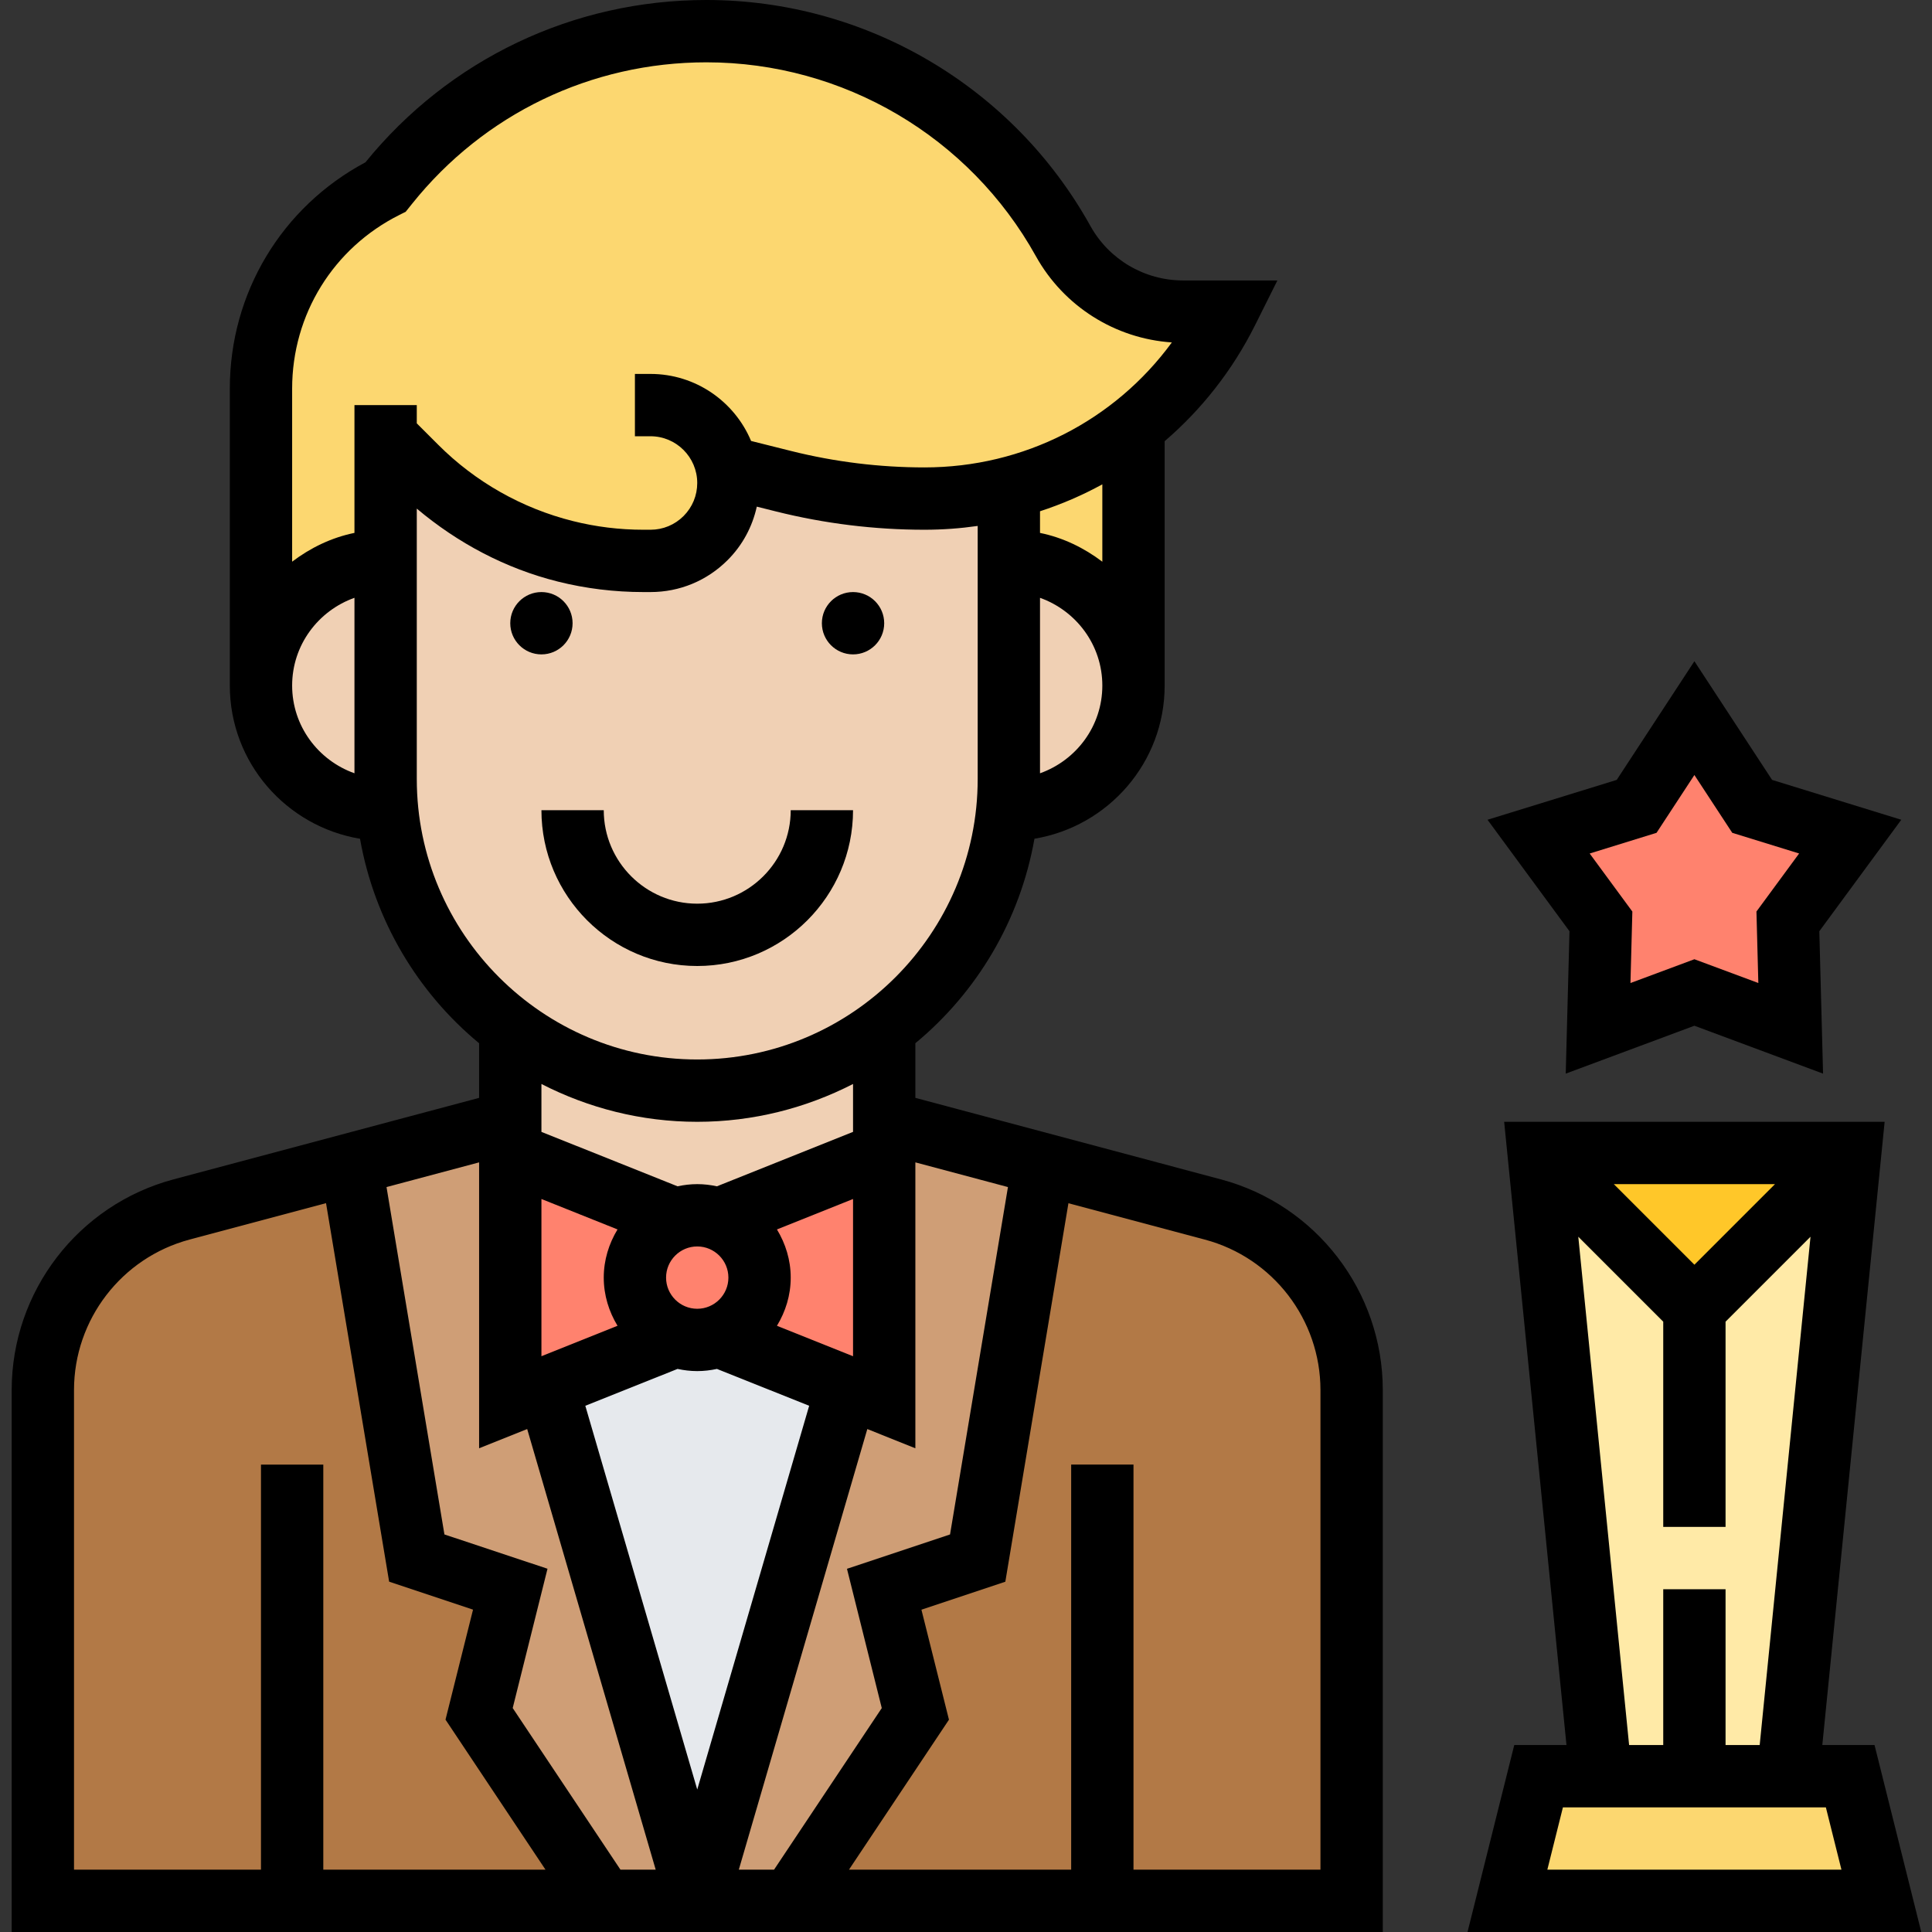 <svg height="496pt" viewBox="-3 0 496 496" width="496pt" xmlns="http://www.w3.org/2000/svg"><rect x="-3" y="0" width="496" height="496" fill="#333333" stroke="none"/><path d="m280 488h-80l32-48-8-32 24-8 16.879-101.121 43.52 11.602c20.961 5.598 35.602 24.641 35.602 46.398v131.121zm0 0" fill="#b27946"/><path d="m176 344c1.922 0 3.84-.32 5.52-.961l32.961 13.121-38.48 131.84-39.84-131.281 34.32-13.68c1.68.641 3.598.961 5.52.961zm0 0" fill="#e6e9ed"/><path d="m72 488h-64v-131.121c0-21.758 14.641-40.801 35.602-46.398l43.52-11.602 16.879 101.121 24 8-8 32 32 48zm0 0" fill="#b27946"/><path d="m176 488 38.48-131.84 9.52 3.84v-72l40.879 10.879-16.879 101.121-24 8 8 32-32 48zm0 0" fill="#cf9e76"/><path d="m136.16 356.719 39.84 131.281h-24l-32-48 8-32-24-8-16.879-101.121 40.879-10.879v72zm0 0" fill="#cf9e76"/><path d="m181.52 343.039c6.082-2.32 10.48-8.16 10.48-15.039 0-6.559-4.078-12.32-9.762-14.719l41.762-17.281v64l-9.52-3.84zm0 0" fill="#ff826e"/><path d="m128 296 42.48 16.961v.078c-6.082 2.242-10.48 8.082-10.48 14.961s4.398 12.719 10.48 15.039l-34.32 13.68-8.16 3.281zm0 0" fill="#ff826e"/><path d="m312 80h-11.281c-12.797 0-24.559-6.961-30.797-18.078-9.281-16.641-22.641-30.082-38.48-39.441-15.762-9.359-34.082-14.48-53.121-14.48-15.922 0-31.359 3.602-45.359 10.32-14 6.801-26.48 16.559-36.402 29.039l-.559.641c-9.762 4.961-17.762 12.398-23.359 21.359-5.52 8.961-8.641 19.441-8.641 30.402v76.238c0-17.68 14.32-32 32-32v-32l7.84 7.84c10.559 10.559 23.84 18.082 38.32 21.68 6.559 1.68 13.281 2.48 20 2.48h1.84c5.52 0 10.559-2.238 14.16-5.84 3.602-3.602 5.84-8.641 5.84-14.16 0-1.359-.16-2.719-.398-4h.398l14.238 3.52c11.762 2.961 23.922 4.48 36.082 4.48 7.441 0 14.719-.961 21.68-2.801v18.801c17.68 0 32 14.32 32 32v-66.688c9.887-7.777 18.176-17.672 24-29.312zm0 0" fill="#fcd770"/><g fill="#f0d0b4"><path d="m170.48 312.961-42.48-16.961v-32c28.641 14.238 38.16 16 48 16 18 0 34.641-6 48-16v32l-41.762 17.281c-1.918-.801-4-1.281-6.238-1.281-1.922 0-3.84.32-5.52 1.039zm0 0"/><path d="m288 176c0 17.68-14.32 32-32 32h-.398c.238-2.641.398-5.281.398-8v-56c17.68 0 32 14.32 32 32zm0 0"/><path d="m184 124c0-1.359-.16-2.719-.398-4h.398l14.238 3.52c11.762 2.961 23.922 4.48 36.082 4.48 7.441 0 14.719-.961 21.68-2.801v74.801c0 2.719-.16 5.359-.398 8-2.242 22.879-14.16 42.879-31.602 56-13.359 10-30 16-48 16-9.84 0-19.359-1.762-48-16-3.039-2.32-5.922-4.801-8.559-7.441-12.723-12.719-21.203-29.68-23.043-48.559-.238-2.641-.398-5.281-.398-8v-88l7.84 7.84c10.559 10.559 23.84 18.082 38.32 21.68 6.559 1.68 13.281 2.48 20 2.48h1.84c5.52 0 10.559-2.238 14.16-5.84 3.602-3.602 5.84-8.641 5.84-14.16zm0 0"/><path d="m96 144v56c0 2.719.16 5.359.398 8h-.398c-17.68 0-32-14.32-32-32s14.32-32 32-32zm0 0"/></g><path d="m192 328c0 6.879-4.398 12.719-10.48 15.039-1.68.641-3.598.961-5.52.961s-3.84-.32-5.52-.961c-6.082-2.32-10.48-8.16-10.48-15.039s4.398-12.719 10.48-14.961c1.68-.719 3.598-1.039 5.52-1.039 2.238 0 4.32.48 6.238 1.281 5.684 2.398 9.762 8.16 9.762 14.719zm0 0" fill="#ff826e"/><path d="m472 456 8 32h-96l8-32zm0 0" fill="#fcd770"/><path d="m432 336 40-40-16 160h-48l-16-160zm0 0" fill="#ffeaa7"/><path d="m472 296-40 40-40-40zm0 0" fill="#ffc729"/><path d="m472 214.801-16 21.758.719 27.441-24.719-9.199-24.719 9.199.719-27.441-16-21.758 25.199-7.762 14.801-22.641 14.801 22.641zm0 0" fill="#ff826e"/><path d="m398.969 275.633 33.031-12.297 33.031 12.297-.961-36.555 21.043-28.621-33.168-10.234-19.945-30.469-19.945 30.469-33.168 10.234 21.043 28.621zm23.312-61.824 9.719-14.84 9.719 14.84 17.168 5.305-10.957 14.902.484 18.352-16.414-6.102-16.414 6.109.484-18.352-10.957-14.902zm0 0"/><path d="m478.246 448h-13.406l16-160h-97.68l16 160h-13.406l-12 48h116.492zm-46.246-123.312-20.688-20.688h41.375zm-29.809-7.184 21.809 21.809v52.688h16v-52.688l21.809-21.809-13.047 130.496h-8.762v-40h-16v40h-8.762zm-7.945 162.496 4-16h67.508l4 16zm0 0"/><path d="m224 160c0 4.418-3.582 8-8 8s-8-3.582-8-8 3.582-8 8-8 8 3.582 8 8zm0 0"/><path d="m144 160c0 4.418-3.582 8-8 8s-8-3.582-8-8 3.582-8 8-8 8 3.582 8 8zm0 0"/><path d="m310.434 302.777-78.434-20.93v-14.023c15.777-13.047 26.863-31.512 30.574-52.496 18.922-3.152 33.426-19.527 33.426-39.328v-62.734c9.426-8.09 17.352-18.082 23.16-29.68l5.785-11.586h-24.227c-9.871 0-18.992-5.359-23.789-14-19.875-35.777-57.648-58-98.578-58-34.168 0-66.016 15.176-87.535 41.672-21.52 11.488-34.816 33.586-34.816 58.105v76.223c0 19.801 14.504 36.176 33.426 39.336 3.711 20.977 14.789 39.441 30.574 52.496v14.023l-78.434 20.922c-24.469 6.52-41.566 28.766-41.566 54.094v139.129h352v-139.129c0-25.328-17.098-47.574-41.566-54.094zm-54.664 1.977-14.867 89.184-26.461 8.816 8.934 35.758-27.656 41.488h-9.047l32.992-113.121 12.336 4.938v-73.402zm-144.672 89.184-14.867-89.184 23.77-6.34v73.402l12.344-4.938 32.992 113.121h-9.047l-27.664-41.496 8.934-35.762zm59.848-42.496c1.629.352 3.32.559 5.055.559s3.426-.207 5.055-.559l23.68 9.461-28.734 98.523-28.734-98.523zm45.055-3.258-19.535-7.816c2.199-3.625 3.535-7.824 3.535-12.367 0-4.535-1.336-8.742-3.535-12.367l19.535-7.816zm-32-20.184c0 4.414-3.594 8-8 8s-8-3.586-8-8 3.594-8 8-8 8 3.586 8 8zm-28.465 12.367-19.535 7.816v-40.367l19.535 7.816c-2.199 3.625-3.535 7.832-3.535 12.367 0 4.543 1.336 8.742 3.535 12.367zm108.465-141.84v-45.047c9.289 3.312 16 12.113 16 22.527 0 10.418-6.711 19.207-16 22.52zm16-54.32c-4.672-3.535-10.055-6.184-16-7.391v-5.559c5.559-1.816 10.91-4.121 16-6.914zm-180.426-89.047 1.578-.793 1.641-2.047c18.465-23.082 46.008-36.32 75.559-36.32 35.121 0 67.527 19.07 84.594 49.777 7.152 12.863 20.336 21.16 34.902 22.133-14.688 20.066-38.008 32.09-63.512 32.09-11.512 0-23.016-1.414-34.184-4.207l-10.328-2.586c-4.23-10.094-14.215-17.207-25.824-17.207h-4v16h4c6.617 0 12 5.383 12 12 0 3.199-1.246 6.215-3.512 8.488-2.273 2.266-5.289 3.512-8.488 3.512h-1.848c-6.074 0-12.152-.742-18.055-2.223-13.09-3.273-25.051-10.043-34.586-19.586l-5.512-5.504v-4.688h-16v32.809c-5.945 1.215-11.328 3.855-16 7.391v-44.422c0-19.016 10.566-36.113 27.574-44.617zm-27.574 120.84c0-10.414 6.711-19.215 16-22.527v45.047c-9.289-3.305-16-12.105-16-22.52zm32 24v-69.426c10.512 8.859 22.816 15.379 36.215 18.73 7.168 1.793 14.555 2.695 21.938 2.695h1.848c7.48 0 14.512-2.91 19.801-8.207 3.824-3.824 6.352-8.57 7.488-13.723l4.984 1.25c12.43 3.105 25.238 4.68 38.062 4.68 4.625 0 9.184-.336 13.664-.977v64.977c0 39.695-32.305 72-72 72s-72-32.305-72-72zm72 88c14.406 0 27.984-3.551 40-9.711v12.297l-34.945 13.973c-1.629-.352-3.32-.559-5.055-.559s-3.426.207-5.055.559l-34.945-13.973v-12.297c12.016 6.16 25.594 9.711 40 9.711zm-160 68.871c0-18.094 12.207-33.984 29.695-38.648l35.008-9.336 16.199 97.168 21.539 7.184-7.066 28.242 25.672 38.52h-57.047v-104h-16v104h-48zm320 123.129h-48v-104h-16v104h-57.047l25.672-38.504-7.066-28.238 21.539-7.188 16.199-97.168 35.008 9.336c17.488 4.648 29.695 20.547 29.695 38.633zm0 0"/><path d="m176 248c22.055 0 40-17.945 40-40h-16c0 13.23-10.77 24-24 24s-24-10.77-24-24h-16c0 22.055 17.945 40 40 40zm0 0"/></svg>